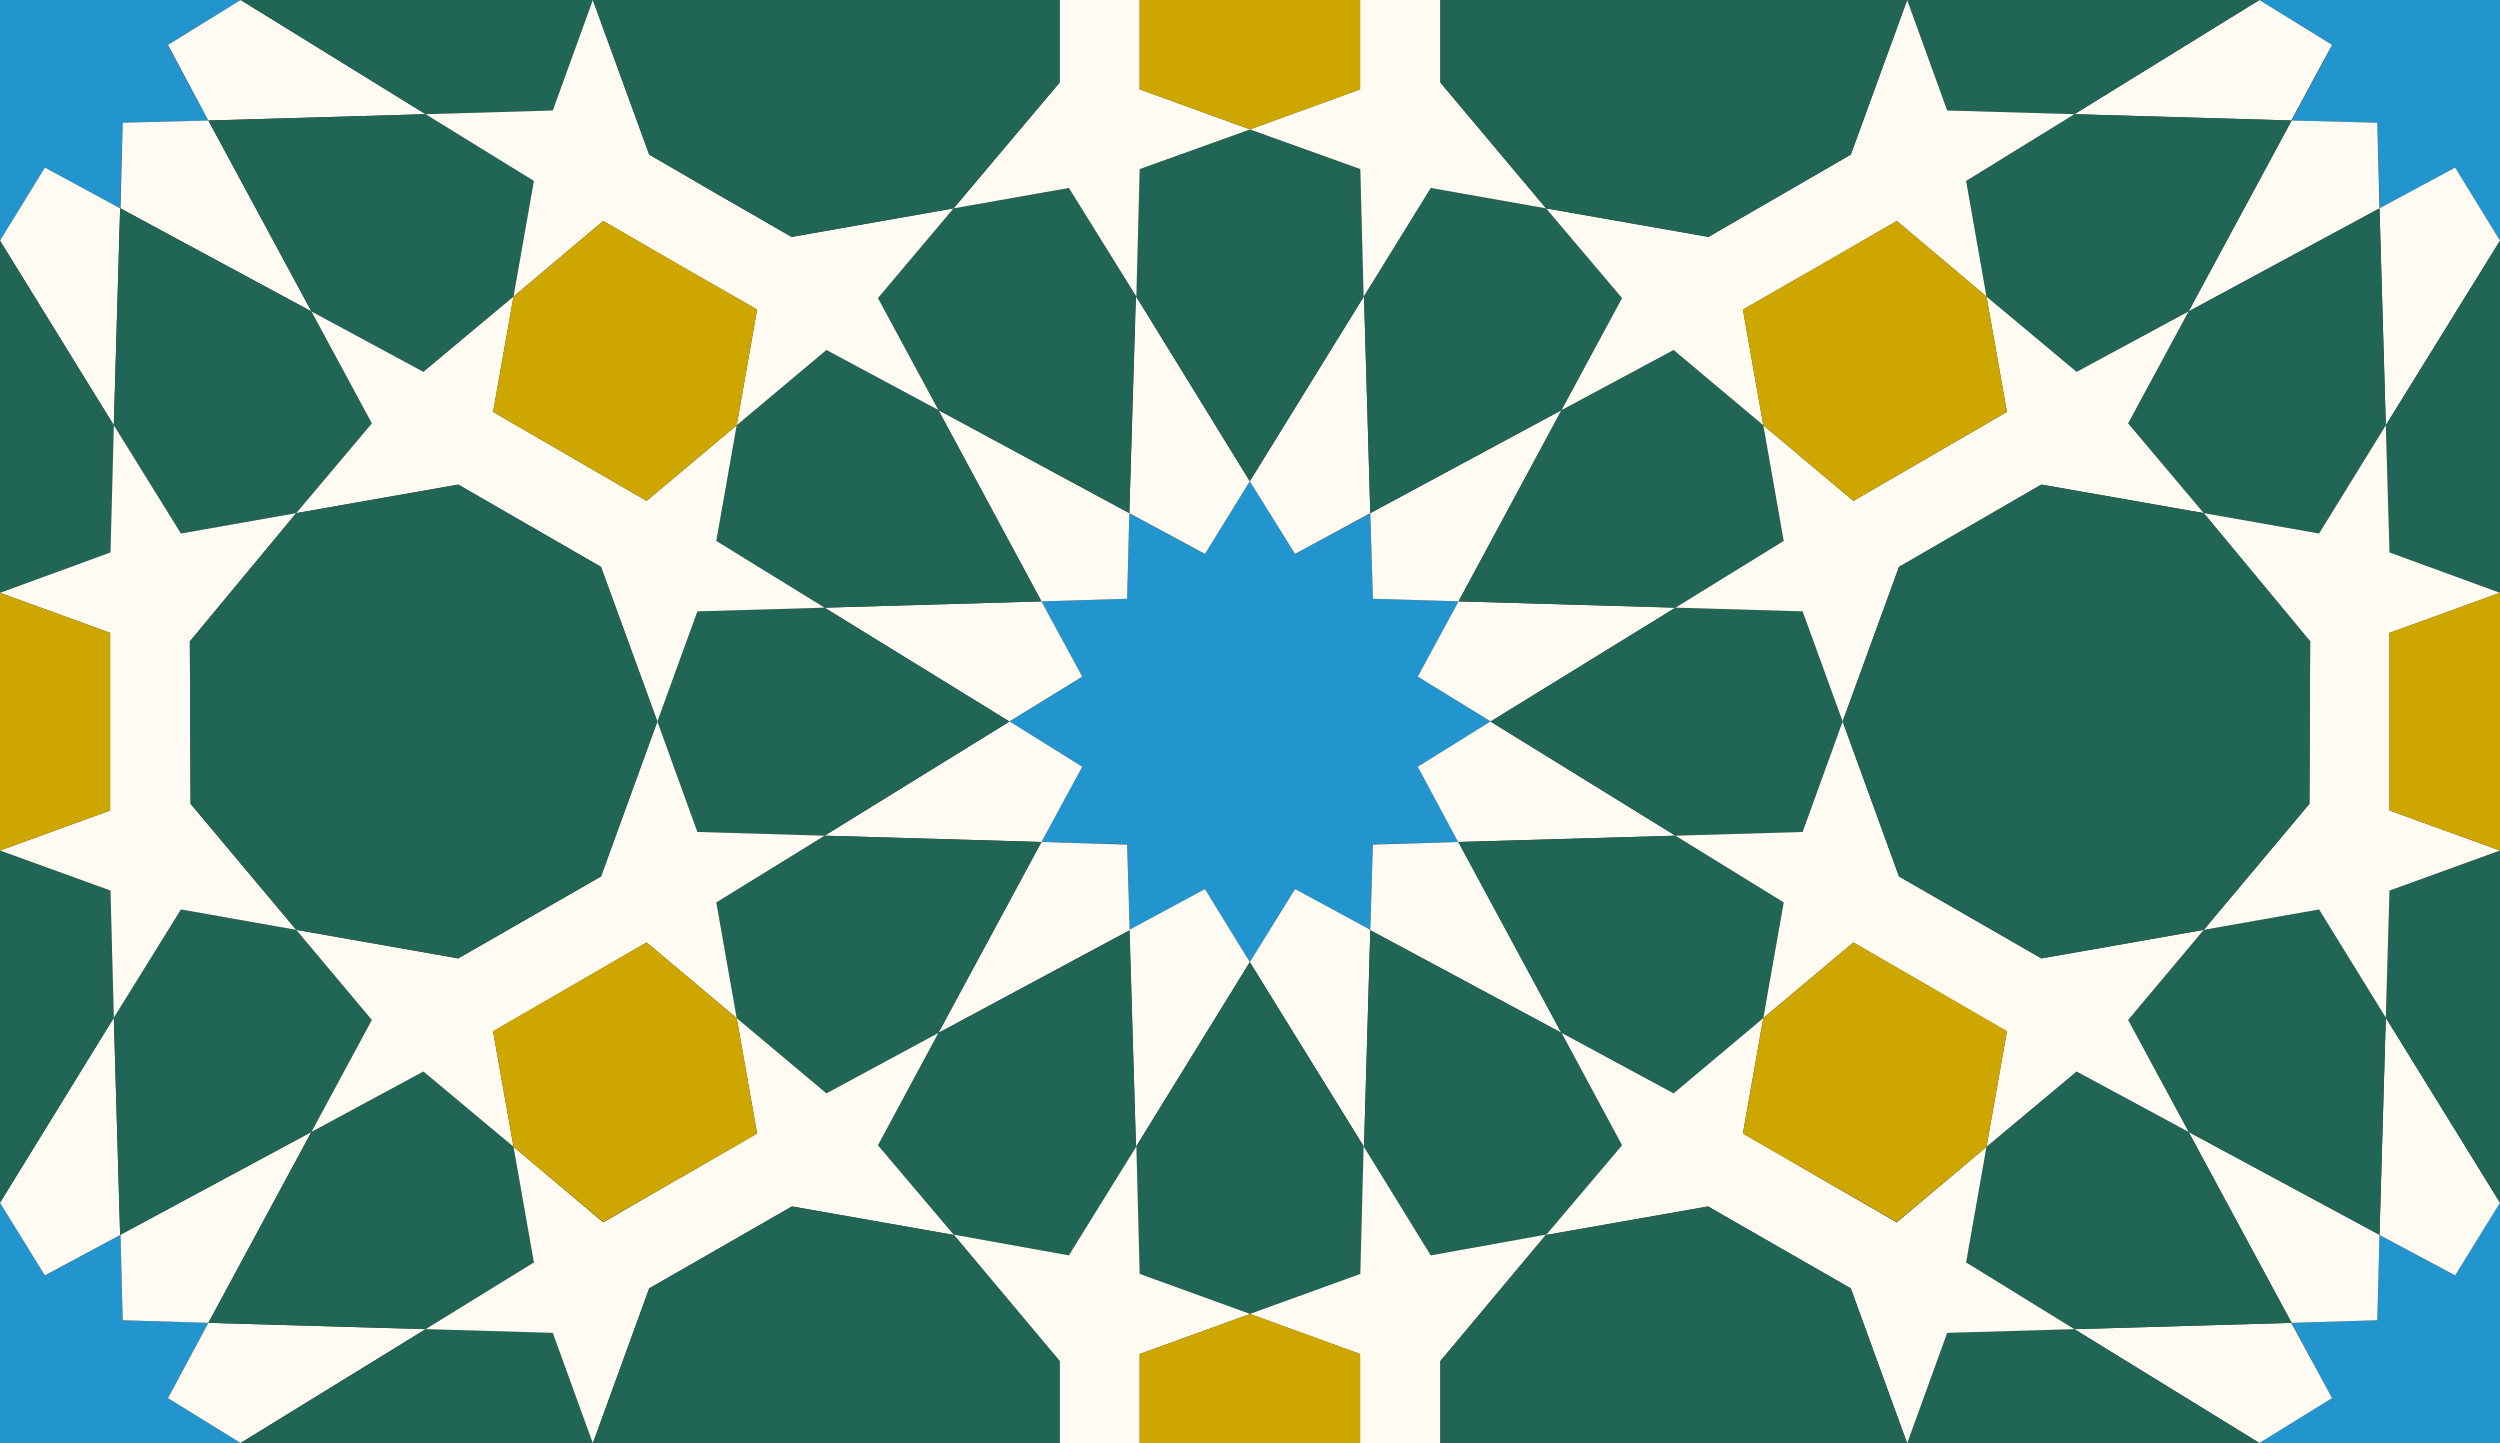 <svg xmlns="http://www.w3.org/2000/svg" width="674.3" height="389.3" viewBox="0 0 674.3 389.3">
  <rect x="0" y="0" width="674.3" height="389.3" fill="#333333" stroke="none"/>
  <style>
		:root {
	    --emerald: #216554;
	    --white: #FFFAF2;
	    --lightBlue: #2295CE;
	    --gold: #CEA600;
    }
    .shape-1{fill:#2295CE}
    .shape-2{fill:#FFFAF2}
    .shape-3{fill:#216554}
    .shape-4{fill:#FFFAF2}
    .shape-5{fill:#216554}
    .shape-6{fill:#CEA600}
    .guides{ stroke: #4FFF4F; display: none; fill: none}
  </style>
  <g id="pattern" class="line">
    <path class="shape-1" d="M45.2 12.1L64.9 0 45.2-12.1l2.3-4.2 8.7-16.1-23.1-.7-.7-23-16.1 8.7-4.2 2.2L0-64.8l-12.1 19.6-4.2-2.2-16.2-8.7-.7 23-23 .7h-.1l8.7 16.1 2.3 4.2L-65 0l19.7 12.1-2.3 4.3-8.7 16.1h.1l23 .6.7 23.1 16.2-8.7 4.2-2.3L0 64.9l12.1-19.7 4.2 2.3 16.1 8.7.7-23.1 23.1-.6-8.7-16.1zm337.2 194.7l19.7-12.2-19.7-12.1 2.3-4.2 8.7-16.1-23.1-.7-.7-23-16.2 8.7-4.1 2.2-12.2-19.6-12.1 19.6-4.2-2.2-16.2-8.8-.6 23.1-23.1.7 8.7 16.1 2.3 4.2-19.7 12.1 19.7 12.2-2.3 4.2-8.7 16.1 23.1.6.7 23.1 16.1-8.7 4.2-2.3 12.1 19.7 12.2-19.7 4.1 2.3 16.2 8.7.7-23.1 23.1-.6-8.7-16.1zM45.3 401.3l19.6-12.1-19.6-12.1 2.2-4.2 8.7-16.1-23.1-.7-.6-23.1-.1.1-16.1 8.7-4.2 2.2L0 324.3-12.1 344l-4.2-2.2-16.1-8.7-.1-.1-.6 23.1-23.1.7 8.7 16.1 2.2 4.2-19.6 12.1 19.6 12.1-2.2 4.2-8.7 16.1 23.1.7.6 23.1h.1l16.1-8.7 4.2-2.3L0 454.1l12.1-19.7 4.2 2.3 16.1 8.7h.1l.6-23.1 23.1-.7-8.7-16.1zM629 12.1L609.4 0 629-12.1l-2.2-4.2-8.7-16.1 23.1-.7.7-23 16.1 8.7 4.2 2.2 12.1-19.6 12.1 19.6 4.2-2.2 16.2-8.7.6 23 23.1.7-8.6 16.1-2.3 4.2L739.2 0l-19.6 12.1 2.3 4.3 8.6 16.1-23.1.6-.6 23.1-16.2-8.7-4.2-2.3-12.1 19.7-12.1-19.7-4.2 2.3-16.1 8.7-.7-23.1-23.1-.6 8.7-16.1zm0 389.2l-19.6-12.1 19.6-12.1-2.3-4.2-8.6-16.1 23.1-.7.6-23.1v.1l16.2 8.7 4.2 2.2 12.1-19.7 12.1 19.7 4.2-2.2 16.1-8.7.1-.1.6 23.1 23.1.7-8.7 16.1-2.2 4.2 19.6 12.1-19.6 12.1 2.2 4.2 8.7 16.1-23.1.7-.6 23.1h-.1l-16.1-8.7-4.2-2.3-12.1 19.7-12.1-19.7-4.2 2.3-16.2 8.7-.6-23.1-23.1-.7 8.6-16.1z"/>
    <path class="shape-2" d="M12.1 45.2L0 64.9l30.7 49.8 1.7-58.5zm21-12.1l-.6 23.1L84 84 56.2 32.5zm12.2-21l10.9 20.4 58.6-1.7L64.9 0zM12.1 344L0 324.4l30.7-49.9 1.7 58.6zm21 12.1l-.6-23.1L84 305.3l-27.8 51.5zm12.2 21l10.9-20.3 58.6 1.7-49.9 30.7zm246.6-170.3l-11 20.3-58.5-1.7 49.9-30.8zm0-24.3l-19.7 12.1-49.8-30.7 58.5-1.7zm12.1-21l-23.1.7-27.8-51.6 51.5 27.8zm21-12.1l-20.4-11 1.8-58.5 30.7 49.9zm-21 78.4l-23.1-.7-27.8 51.5 51.6-27.7z"/>
    <path class="shape-2" d="M325 239.8l-20.4 11 1.8 58.5 30.7-49.8zM662.2 45.2l12.1 19.7-30.8 49.8-1.7-58.5zm-21-12.1l.6 23.1L590.3 84l27.8-51.5zm-12.2-21l-11 20.4-58.5-1.7L609.4 0zM662.2 344l12.1-19.6-30.8-49.9-1.7 58.6zm-21 12.1l.6-23.1-51.5-27.7 27.8 51.5zm-12.2 21l-11-20.3-58.5 1.7 49.9 30.7zM382.4 206.8l10.9 20.3 58.6-1.7-49.9-30.8zm0-24.3l19.7 12.1 49.8-30.7-58.5-1.7zm-12.1-21l23.1.7 27.8-51.6-51.6 27.8zm-21-12.1l20.3-11-1.7-58.5-30.8 49.9zm21 78.4l23.1-.7 27.8 51.5-51.6-27.7zm-21 12l20.3 11-1.7 58.5-30.8-49.8z"/>
    <path class="shape-3" d="M84 84L32.4 56.2l-1.7 58.5 18.1 29.2 31.1-5.5 20.4-24.2zm30.8-53.2l-58.6 1.7L84 84l30.2 16.3L138.5 80l5.5-31.2zm0-61.5L64.9 0l49.9 30.8 34.3-1L159.9 0l-10.8-29.7zM30.7 114.7L0 64.9l-30.7 49.8 1 34.4L0 159.9 29.8 149zM84 305.3l-51.6 27.8-1.7-58.6 18.1-29.2 31.1 5.5 20.4 24.3zm30.8 53.2l-58.6-1.7L84 305.3l30.2-16.3 24.3 20.3 5.5 31.2zm0 61.5l-49.9-30.8 49.9-30.7 34.3 1 10.8 29.7-10.8 29.8zM30.7 274.5L0 324.4l-30.7-49.9 1-34.3L0 229.4l29.8 10.8zm191.7-110.6l49.9 30.7-49.9 30.8-34.3-1-10.8-29.8 10.8-29.7zm30.7-53.3l27.8 51.6-58.5 1.7-29.2-18 5.5-31.2 24.2-20.3zm53.2-30.7l-1.7 58.5-51.5-27.8-16.3-30.2 20.4-24.2 31.1-5.5zm-83.9 145.5l58.5 1.7-27.8 51.5-30.2 16.3-24.2-20.3-5.5-31.2zM367.9 79.9l-30.8 49.9-30.7-49.9 1-34.3 29.8-10.7 29.7 10.7z"/>
    <path class="shape-3" d="M306.4 309.4l-1.7-58.5-51.6 27.7-16.3 30.3 20.5 24.2 31.1 5.5zm61.5 0l-30.8-49.9-30.7 49.8 1 34.3 29.8 10.8 29.7-10.8zM590.3 84l51.5-27.8 1.7 58.5-18 29.2-31.1-5.5-20.4-24.2zm-30.8-53.2l58.6 1.7L590.3 84l-30.2 16.3L535.8 80l-5.5-31.2zm0-61.5L609.4 0l-49.9 30.8-34.3-1L514.4 0l10.8-29.7zm84 145.4l30.8-49.8 30.7 49.8-1 34.4-29.7 10.8-29.8-10.9zm-53.2 190.6l51.5 27.8 1.7-58.6-18-29.2-31.1 5.5-20.4 24.3z"/>
    <path class="shape-3" d="M559.5 358.5l58.6-1.7-27.8-51.5-30.2-16.3-24.3 20.3-5.5 31.2zm0 61.5l49.9-30.8-49.9-30.7-34.3 1-10.8 29.7 10.8 29.8zm84-145.5l30.8 49.9 30.7-49.9-1-34.3-29.7-10.8-29.8 10.8zM451.9 163.9L402 194.6l49.9 30.8 34.3-1 10.8-29.8-10.8-29.7zm-30.7-53.3l-27.8 51.6 58.5 1.7 29.2-18-5.5-31.2-24.2-20.3zM367.9 79.9l1.7 58.5 51.6-27.8 16.3-30.2L417 56.2l-31.1-5.5zm84 145.5l-58.6 1.7 27.8 51.5 30.3 16.3 24.2-20.3 5.5-31.2z"/>
    <path class="shape-3" d="M367.9 309.4l1.7-58.5 51.6 27.7 16.3 30.3-20.5 24.2-31.1 5.5z"/>
    <g>
      <path class="shape-4" d="M51.2 173l28.7-34.6-31.1 5.5-18.1-29.2-.9 34.3L0 159.9l29.7 10.8v47.9L0 229.4l29.8 10.8.9 34.3 18.1-29.2 31.1 5.5-28.5-34zm206-116.8l-43.7 7.7L192.8 52l-17.7-10.3L159.9 0l-10.8 29.8-34.3 1 29.2 18-5.5 31.2 24.2-20.4 20.7 12 .1-.1-.1.1 20.8 11.9-5.5 31.2 24.2-20.3 30.2 16.2-16.3-30.2zm.1 276.9l-43.7-7.7-20.7 11.9-17.8 10.2-15.2 41.8-10.8-29.8-34.3-1 29.2-18-5.5-31.2 24.2 20.4 20.7-12h.1l20.7-12-5.5-31.1 24.2 20.3 30.2-16.3-16.3 30.3z"/>
      <path class="shape-4" d="M174.4 135.1l24.3-20.4-5.5 31.2 29.2 18-34.3 1-10.8 29.7-15.2-41.7-38.5-22.2-43.7 7.7 20.4-24.2L84 84l30.2 16.3L138.5 80l-5.5 31.1zM133 278.2l5.5 31.1-24.3-20.3L84 305.3l16.3-30.2-20.4-24.3 43.7 7.7 38.5-22.1 15.2-41.8 10.8 29.8 34.3 1-29.2 18 5.5 31.2-24.3-20.4zM307.4 24.1l29.8 10.8-29.8 10.7-.9 34.4-18.2-29.3-31.1 5.5 28.6-33.9v-44.4l-28.5-34 31.2 5.5 18-29.2 1 34.3 29.7 10.9-29.8 10.8zm0 341.1l29.8-10.8-29.8-10.8-.9-34.4-18.2 29.4-31.1-5.6 28.6 34.1v44.2l-28.5 34 31.2-5.5 18 29.2 1-34.3 29.7-10.8-29.8-10.8zM623.1 173l-28.7-34.6 31.1 5.5 18-29.2 1 34.3 29.8 10.9-29.8 10.8v47.9l29.8 10.8-29.8 10.8-1 34.3-18-29.2-31.1 5.5 28.5-34zM417 56.2l43.8 7.7L481.4 52l17.8-10.3L514.4 0l10.8 29.8 34.3 1-29.2 18 5.5 31.2-24.2-20.4-20.7 12-.1-.1.1.1-20.8 11.9 5.5 31.2-24.2-20.3-30.2 16.2 16.3-30.2zm0 276.9l43.7-7.7 20.7 11.9 17.8 10.2 15.2 41.8 10.8-29.8 34.3-1-29.2-18 5.5-31.2-24.2 20.4-20.8-12-20.7-12 5.5-31.1-24.2 20.3-30.2-16.3 16.3 30.3zm82.9-198l-24.3-20.4 5.5 31.2-29.2 18 34.3 1 10.8 29.7 15.2-41.7 38.4-22.2 43.8 7.7-20.4-24.2L590.3 84l-30.2 16.3L535.8 80l5.5 31.1z"/>
      <path class="shape-4" d="M541.3 278.2l-5.5 31.1 24.3-20.3 30.2 16.3-16.3-30.2 20.4-24.3-43.8 7.7-38.4-22.1-15.2-41.8-10.8 29.8-34.3 1 29.2 18-5.5 31.2 24.3-20.4zM366.8 24.1l-29.7 10.8 29.8 10.7.9 34.4 18.1-29.3 31.1 5.5-28.5-33.9v-44.4l28.5-34-31.2 5.5-18-29.2-1 34.3-29.7 10.9 29.7 10.8zm0 341.1l-29.7-10.8 29.8-10.8.9-34.4 18.1 29.4L417 333l-28.5 34.1v44.2l28.5 34-31.2-5.5-18 29.2-1-34.3-29.7-10.8 29.7-10.8z"/>
    </g>
    <g>
      <path class="shape-5" d="M79.9 250.8l-28.5-34-.2-43.8 28.7-34.6 43.7-7.7 38.5 22.2 15.2 41.7-15.2 41.8-38.5 22.1zm177.3-307l28.6 34v44.4l-28.6 34-43.7 7.7-38.4-22.2L159.9 0l15.2-41.7 38.4-22.2zm.1 501.7l28.5-34v-44.4l-28.5-34-43.7-7.7-38.5 22.1-15.2 41.8 15.2 41.7 38.5 22.2zm337.1-194.7l28.5-34 .2-43.8-28.7-34.6-43.8-7.7-38.4 22.2-15.2 41.7 15.2 41.8 38.4 22.1zM417-56.2l-28.5 34v44.4l28.5 34 43.8 7.7 38.4-22.2L514.4 0l-15.2-41.7-38.4-22.2zm0 501.7l-28.5-34v-44.4l28.5-34 43.7-7.7 38.5 22.1 15.2 41.8-15.2 41.7-38.5 22.2z"/>
    </g>
    <g>
      <path class="shape-6" d="M162.7 59.6L138.5 80l-5.5 31.1 41.4 24 24.3-20.4 5.5-31.2zm204.2-83.4l-29.7-10.8-29.8 10.8v47.9l29.8 10.8 29.7-10.8zm0 436.9l-29.7 10.8-29.8-10.8v-47.9l29.8-10.8 29.7 10.8zM29.7 170.7L0 159.9l-29.8 10.8v47.9L0 229.4l29.7-10.8v-24zm174.5 135.1l-5.5-31.2-24.3-20.4-41.4 23.9 5.5 31.2 24.2 20.3zM511.6 59.6L535.8 80l5.5 31.1-41.4 24-24.3-20.4-5.5-31.2zm132.9 111.1l29.8-10.8 29.7 10.8v47.9l-29.7 10.8-29.8-10.8v-24zM470.1 305.8l5.5-31.2 24.3-20.4 41.4 23.9-5.5 31.2-24.2 20.3z"/>
    </g>
  </g>
  <g class="guides">
    <circle cx="112.4" cy="194.6" r="64.9"/>
    <circle cx="337.1" cy="194.6" r="118.8"/>
    <circle cx="337.1" cy="194.6" r="64.9"/>
    <circle cx="674.3" cy="389.3" r="118.8"/>
    <circle cx="674.3" cy="389.3" r="159.9"/>
    <circle cx="674.3" cy="389.3" r="64.9"/>
    <circle cx="674.3" r="118.8"/>
    <circle cx="674.3" r="159.9"/>
    <circle cx="674.3" r="64.9"/>
    <circle cy="389.3" r="118.8"/>
    <circle cy="389.3" r="64.9"/>
    <circle r="118.8"/>
    <circle r="64.9"/>
    <path d="M0 0h674.3v389.3H0zm0 0l674.3 389.3m0-389.3L0 389.3M0 0l224.8 389.3m0-389.3l224.7 389.3m0-389.3l224.8 389.3m0-389.3L449.5 389.3m0-389.3L224.8 389.3m0-389.3L0 389.3m0-194.7h674.3M337.1 389.3V0"/>
    <path d="M417 333A159.9 159.9 0 11257.3 56.3a159.9 159.9 0 01159.9 276.9z"/>
    <path d="M79.9 250.8l-28.5-34v-44.4l28.5-34 43.7-7.7 38.5 22.2 15.2 41.7-15.2 41.8-38.5 22.1z"/>
    <path d="M80 138.4A159.9 159.9 0 11-80-138.4 159.9 159.9 0 0180 138.4zM80 527.7A159.9 159.9 0 11-80 250.8a159.9 159.9 0 01160 277z"/>
  </g>
</svg>
